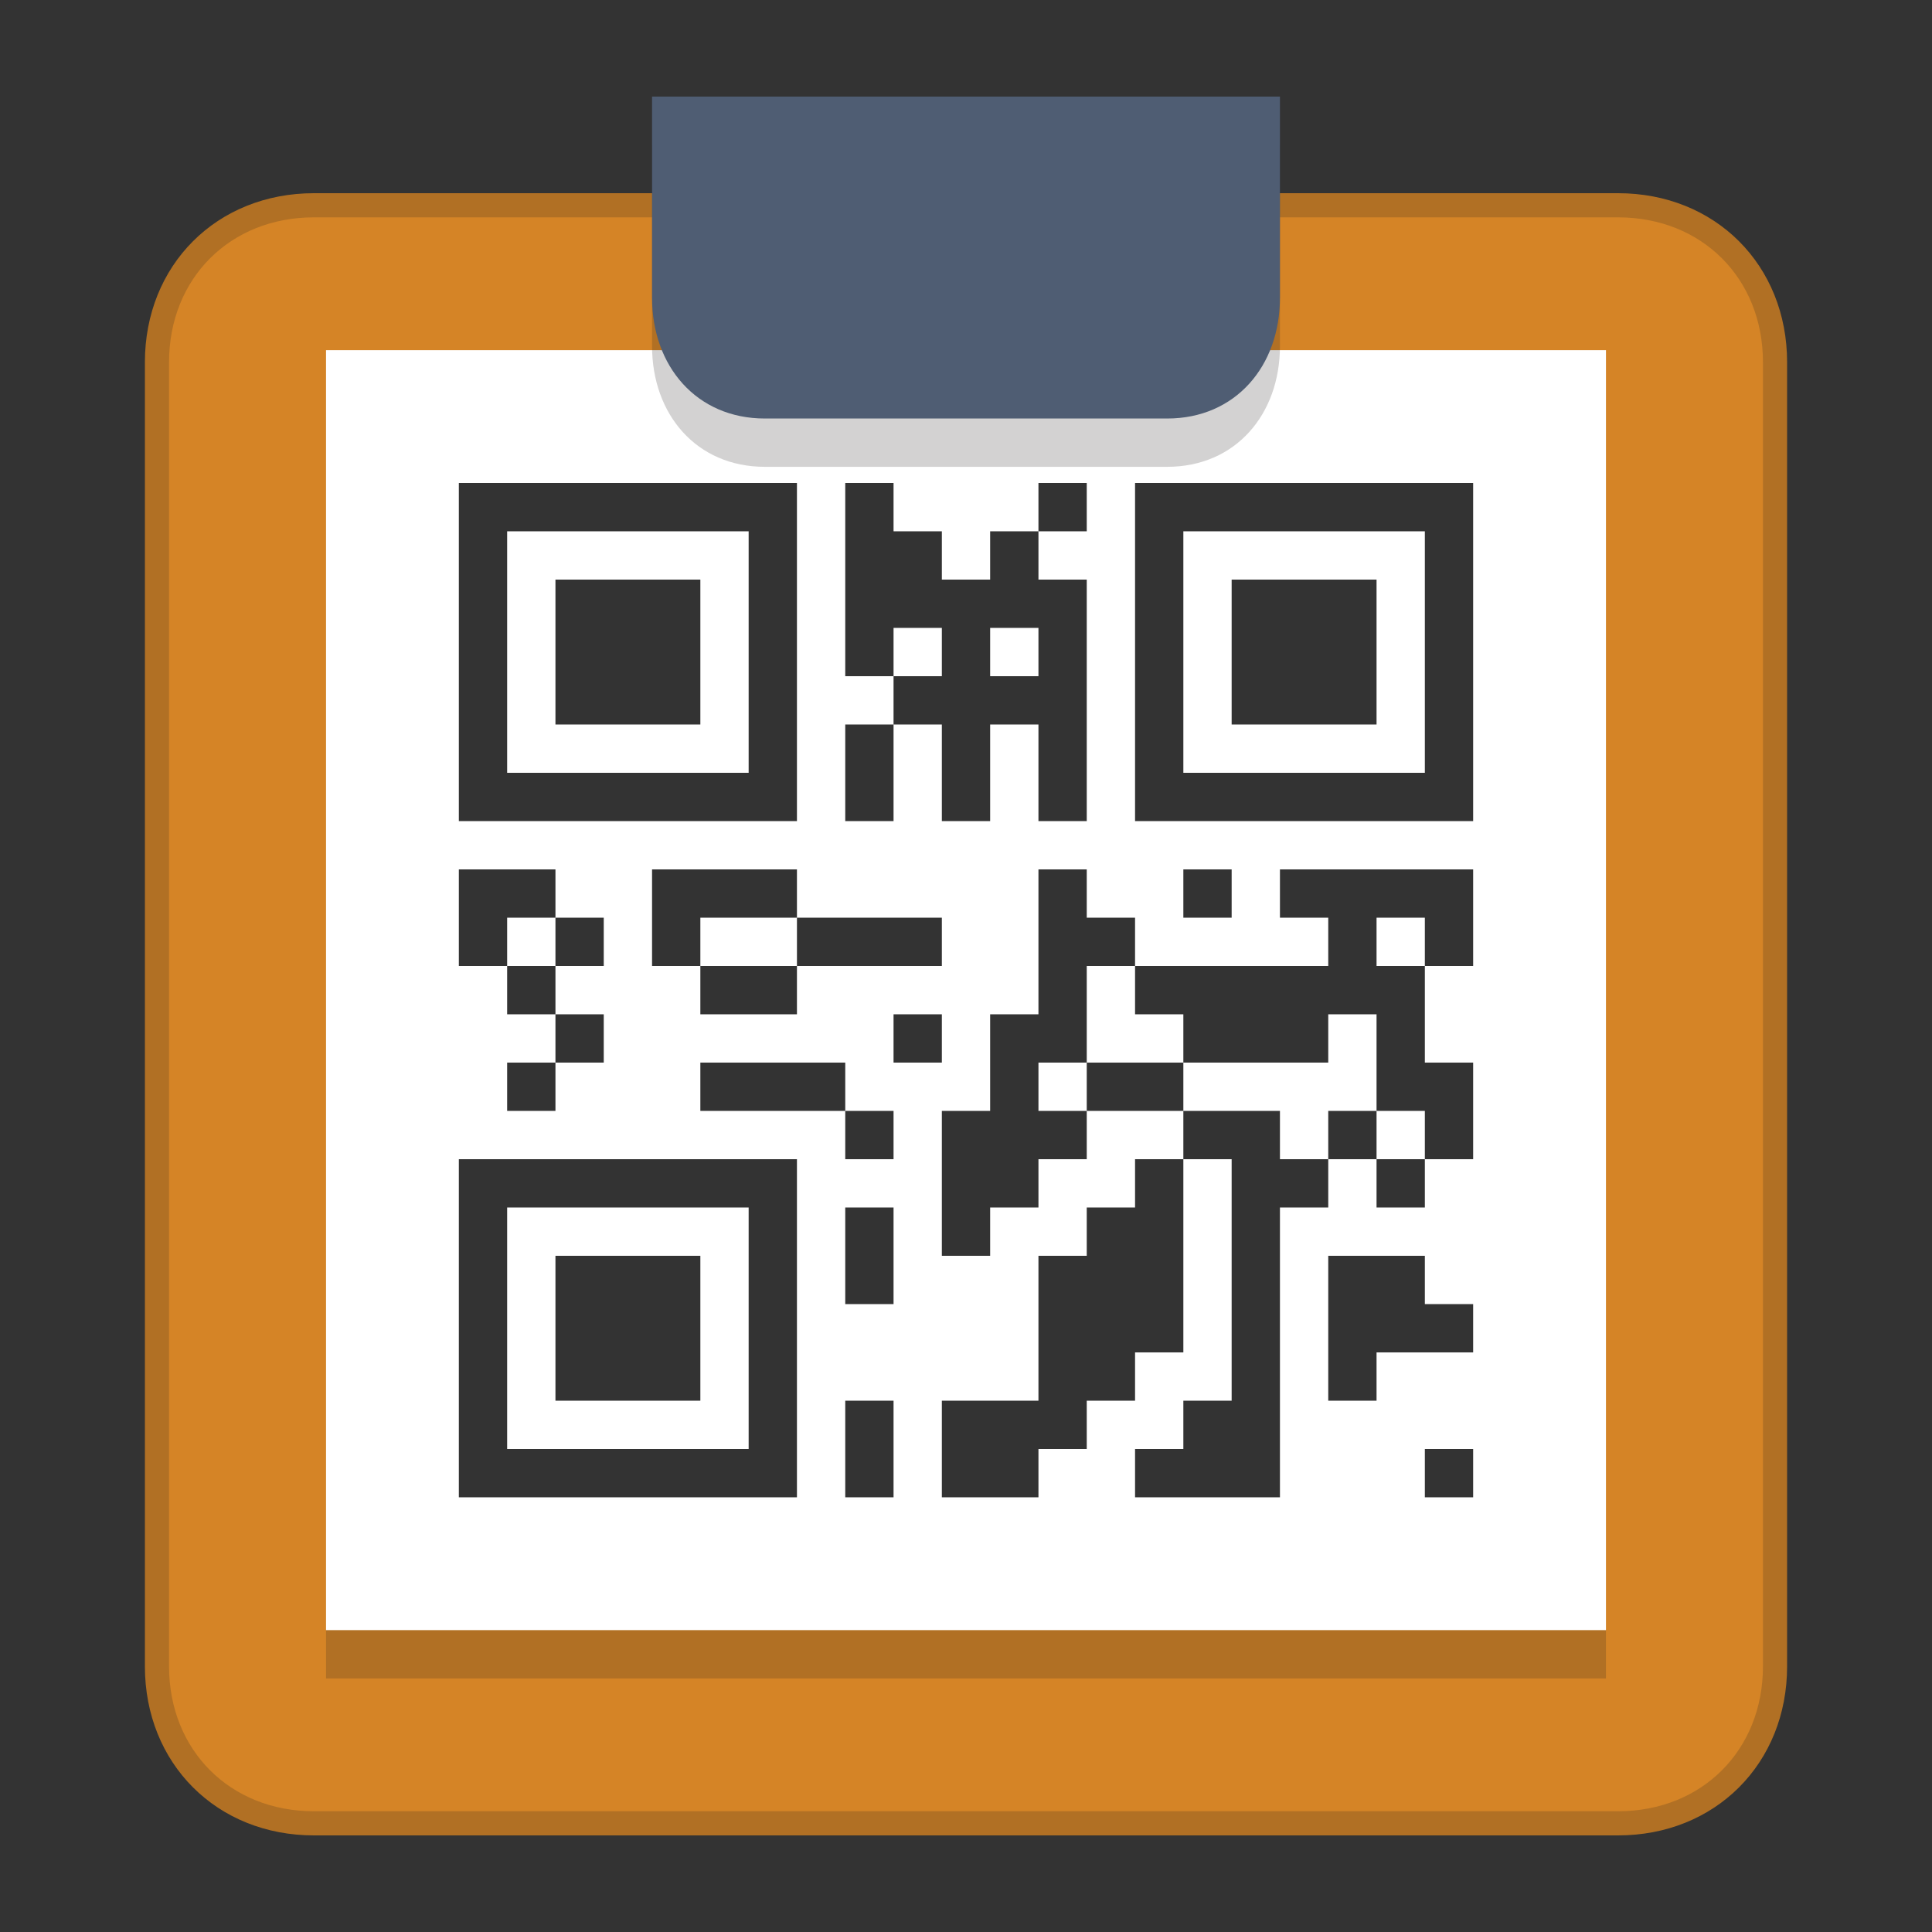 <?xml version="1.0" encoding="utf-8" standalone="no"?>
<svg version="1.1" viewBox="0 0 160 160" xmlns="http://www.w3.org/2000/svg">
  <rect x="0" y="0" width="160" height="160" fill="#333333" stroke="none"/>
  <rect style="fill:#ffffff;opacity:0" width="160" height="160"/>
  <path style="fill:#d58426;stroke:#b17024;stroke-width:2" d="m 26,17 c -7.5,0 -13,5.5 -13,13 v 108 c 0,7.5 5.5,13 13,13 h 108 c 7.5,0 13,-5.5 13,-13 V 30 c 0,-7.5 -5.5,-13 -13,-13 z"/>
  <rect style="fill:#231f20;fill-opacity:0.2;stroke-width:2" x="27" y="33" width="106" height="106"/>
  <rect style="fill:#ffffff;stroke-width:2" x="27" y="29" width="106" height="106"/>
  <path style="opacity:0.2;fill:#231f20;stroke-width:2" d="M 106,12 H 54 v 16.66 c 0,5.66 3.68,10 9.34,10 h 33.32 c 5.66,0 9.34,-4.34 9.34,-10 z"/>
  <path style="fill:#4f5d73;stroke-width:2" d="M 106,8 H 54 v 16.66 c 0,5.66 3.68,10 9.34,10 h 33.32 c 5.66,0 9.34,-4.34 9.34,-10 z"/>
  <path style="fill:#000000;fill-opacity:0.8;stroke-width:2" d="m 38,96 h 28 v 28 H 38 Z m 24,4 H 42 v 20 h 20 z m -16,4 h 12 v 12 H 46 Z m 24,12 h 4 v 8 h -4 z m 8,0 h 8 v -12 h 4 v -4 h 4 v -4 h 4 v 16 h -4 v 4 h -4 v 4 h -4 v 4 h -8 z m 16,4 h 4 v -4 h 4 V 96 h -4 v -4 h -8 v 4 h -4 v 4 h -4 v 4 H 78 V 92 h 4 v -8 h 4 V 72 h 4 v 4 h 4 v 4 h 16 v -4 h -4 v -4 h 16 v 8 h -4 v -4 h -4 v 4 h 4 v 8 h 4 v 8 h -4 v 4 h -4 v -4 h -4 v 4 h -4 v 24 H 94 Z m 16,-24 v -4 h 4 v 4 h 4 v -4 h -4 v -8 h -4 v 4 H 98 v -4 h -4 v -4 h -4 v 8 h -4 v 4 h 4 v -4 h 8 v 4 h 8 v 4 z m 8,24 h 4 v 4 h -4 z m -8,-16 h 8 v 4 h 4 v 4 h -8 v 4 h -4 z m -40,-4 h 4 v 8 h -4 z m 0,-8 H 58 v -4 h 12 v 4 h 4 v 4 H 70 Z M 42,88 h 4 v -4 h -4 v -4 h -4 v -8 h 8 v 4 h 4 v 4 h -4 v 4 h 4 v 4 h -4 v 4 h -4 z m 4,-8 v -4 h -4 v 4 z m 28,4 h 4 v 4 H 74 Z M 58,80 h -4 v -8 h 12 v 4 h 12 v 4 H 66 v 4 h -8 z m 8,0 v -4 h -8 v 4 z m 32,-8 h 4 v 4 H 98 Z M 38,40 H 66 V 68 H 38 Z m 24,4 H 42 V 64 H 62 Z M 46,48 H 58 V 60 H 46 Z m 24,20 v -8 h 4 v -4 h 4 v -4 h -4 v 4 H 70 V 40 h 4 v 4 h 4 v 4 h 4 v -4 h 4 v -4 h 4 v 4 h -4 v 4 h 4 v 20 h -4 v -8 h -4 v 8 h -4 v -8 h -4 v 8 z M 86,56 v -4 h -4 v 4 z m 8,-16 h 28 V 68 H 94 Z m 24,4 H 98 v 20 h 20 z m -16,4 h 12 v 12 h -12 z"/>
</svg>
